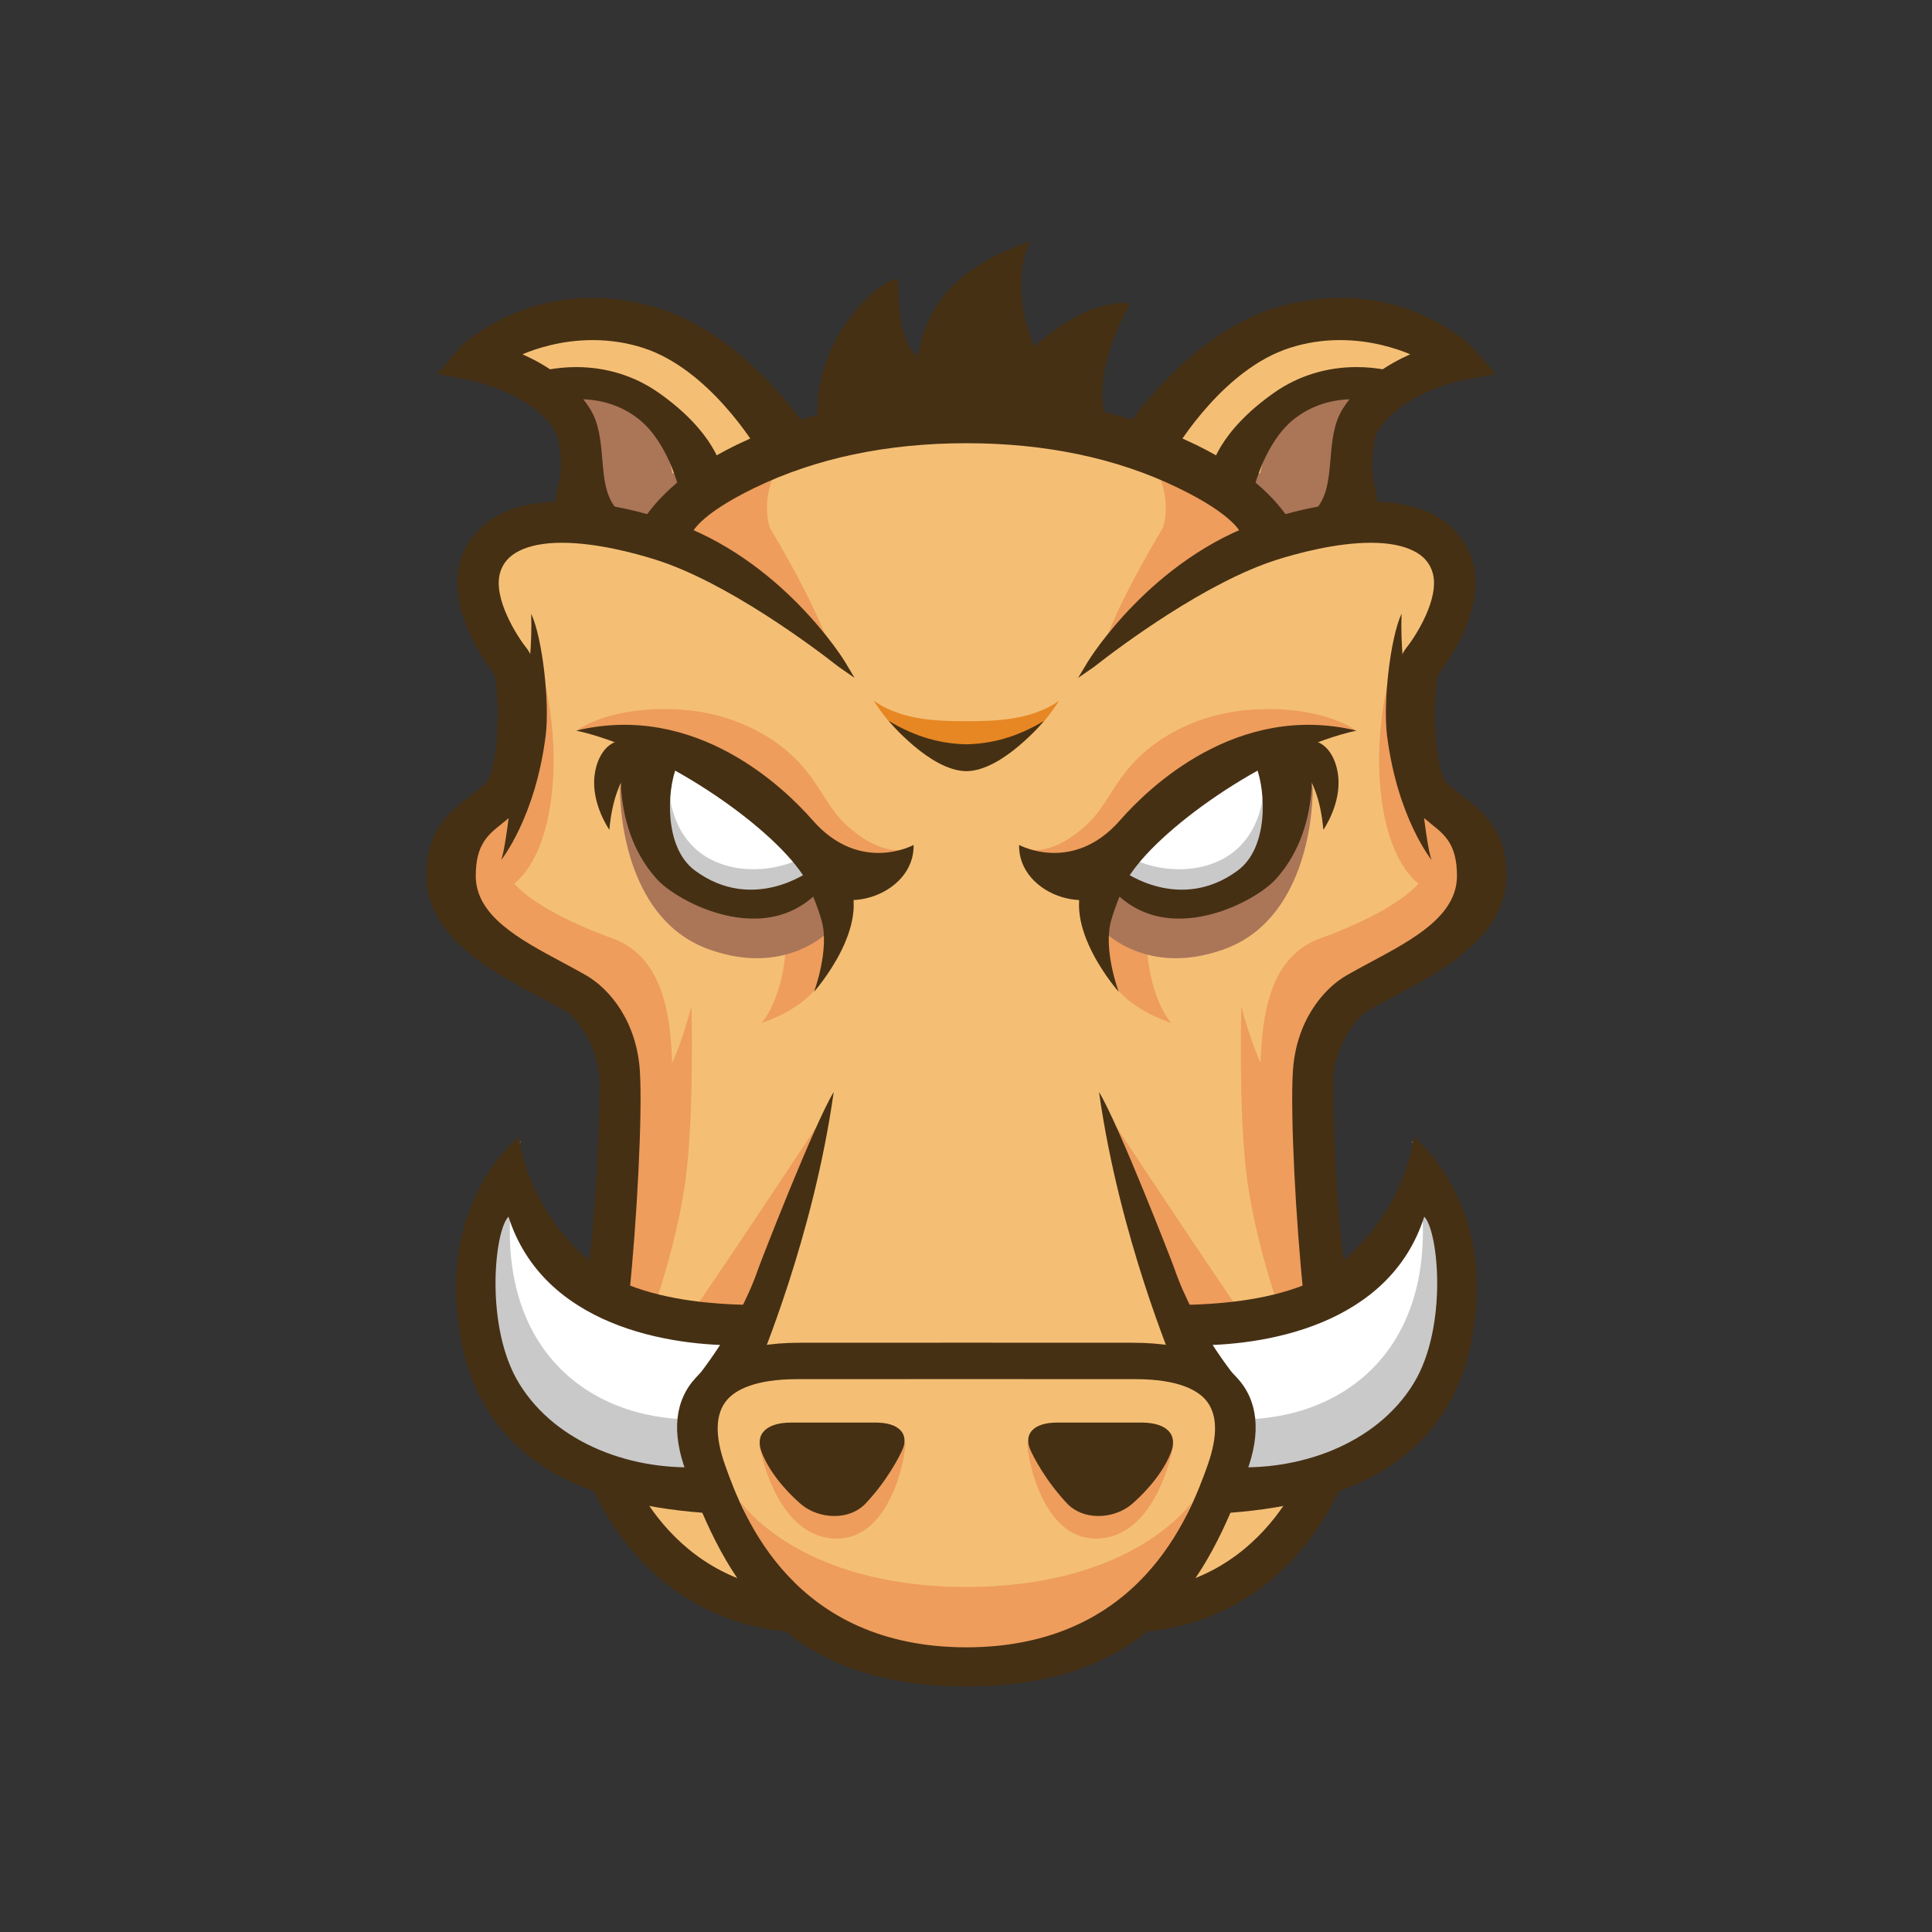 <svg xmlns="http://www.w3.org/2000/svg" width="32" height="32" viewBox="0 0 32 32">
  <rect x="0" y="0" width="32" height="32" fill="#333333" stroke="none"/>
  <g fill="none" transform="translate(7 4)">
    <path fill="#F4BF75" d="M1.216,5.817 C1.216,5.817 1.629,7.398 1.688,7.925 C1.747,8.451 0.626,9.622 0.626,10.208 C0.626,10.793 0.862,11.847 2.16,12.374 C3.458,12.901 3.635,14.248 3.635,15.068 C3.635,15.887 3.163,17.468 3.163,17.468 C3.163,17.468 2.868,21.391 4.461,22.093 C6.054,22.796 5.701,22.796 6.054,22.796 C6.408,22.796 9.005,23.85 10.539,23.44 C12.073,23.03 12.486,22.562 12.486,22.562 C12.486,22.562 14.02,22.679 14.492,21.332 C14.964,19.986 15.259,17.175 15.082,15.887 C14.905,14.599 14.669,12.901 15.731,12.316 C16.793,11.73 17.914,11.028 17.737,10.442 C17.56,9.857 16.616,9.037 16.616,9.037 C16.616,9.037 16.38,7.573 16.557,7.222 C16.734,6.871 17.796,5.992 17.206,5.348 C16.617,4.704 15.554,4.704 15.554,4.704 L14.197,4.821 C14.197,4.821 11.896,2.772 8.887,2.889 C5.877,3.006 3.989,4.821 3.989,4.821 C3.989,4.821 2.986,4.47 2.101,4.821 C1.216,5.173 1.039,4.821 1.216,5.817 Z"/>
    <path fill="#EE9D5C" d="M6.608,14.534 C6.608,14.534 5.439,16.307 4.582,17.565 C4.45,17.76 5.439,17.773 5.439,17.773 L6.608,14.534 L6.608,14.534 Z M7.164,10.858 C7.164,10.858 6.812,11.73 6.619,12.193 C6.41,12.695 5.611,12.945 5.611,12.945 C5.611,12.945 6.025,12.514 6.025,11.423 C6.025,10.965 6.621,10.783 6.621,10.783 L7.164,10.858 L7.164,10.858 Z"/>
    <path fill="#AB7558" d="M6.808,11.351 C6.808,11.351 6.087,12.204 4.747,11.726 C3.407,11.249 3.269,9.544 3.269,9.067 C3.269,8.589 5.812,9.544 6.156,9.749 C6.499,9.953 7.152,10.772 6.808,11.351 L6.808,11.351 Z M1.747,2.243 C1.747,2.243 2.984,2.004 3.808,2.652 C4.633,3.3 4.874,3.812 4.874,3.812 L3.484,4.905 C3.484,4.905 2.812,4.596 2.606,3.709 C2.4,2.823 2.537,2.414 1.747,2.243 Z"/>
    <path fill="#EE9D5C" d="M6.448,8.889 C5.915,8.139 5.037,7.812 4.336,7.758 C3.142,7.665 2.574,8.084 2.574,8.084 C2.574,8.084 4.531,8.166 5.095,8.901 C6.145,10.27 7.677,10.381 7.922,10.08 C7.639,10.094 7.327,9.955 6.994,9.642 C6.785,9.446 6.617,9.127 6.448,8.889 L6.448,8.889 Z M3.144,11.542 C3.144,11.542 0.973,10.801 1.385,10.051 C1.798,9.301 1.469,8.892 1.469,8.892 C1.469,8.892 0.257,9.79 0.566,10.745 C0.756,11.331 1.074,11.755 2.823,12.568 C3.662,14.115 2.997,16.898 3.037,16.911 C3.103,16.933 4.215,16.366 4.139,13.762 C4.115,12.962 4.051,11.871 3.144,11.542 L3.144,11.542 Z M5.989,3.577 C5.079,4.036 3.832,4.675 3.832,4.675 L4.322,4.919 C4.276,4.994 4.253,5.039 4.253,5.039 L4.757,5.267 C4.757,5.267 5.987,6.151 6.74,6.719 C6.489,5.951 5.752,4.745 5.752,4.745 C5.752,4.745 5.543,4.191 5.989,3.577 L5.989,3.577 Z M9.014,22.285 C6.215,22.285 5.268,20.876 5.268,20.876 L5.705,21.932 C5.87,22.389 7.634,23.812 9.01,23.812 L9.014,22.285 Z"/>
    <path fill="#EE9D5C" d="M5.574,19.923 C5.574,19.923 5.832,21.484 6.863,21.484 C7.739,21.484 7.997,20.166 7.997,19.893 L5.574,19.923 L5.574,19.923 Z M3.859,17.568 C3.95,17.318 4.271,16.307 4.374,15.386 C4.497,14.284 4.452,12.671 4.452,12.671 C4.452,12.671 4.177,13.728 3.937,13.899 C3.696,14.069 3.25,15.229 3.25,15.229 C3.25,15.229 3.01,16.954 2.896,17.534 C3.212,17.597 3.477,17.413 3.859,17.568 L3.859,17.568 Z M1.369,10.728 C1.369,10.728 1.953,10.523 2.125,9.262 C2.297,8 1.919,6.909 1.919,6.909 C1.919,6.909 1.953,8.648 1.747,8.989 C1.541,9.33 1.369,9.432 1.128,9.876 C0.888,10.319 1.231,10.591 1.369,10.728 L1.369,10.728 Z"/>
    <path fill="#FDC168" d="M2.192,2.842 L2.013,2.467 C1.485,2.526 2.192,2.842 2.192,2.842 Z"/>
    <path fill="#F4BF75" d="M6.465,3.204 C6.465,3.204 5.915,3.113 5.64,2.704 C5.365,2.295 4.586,1.476 3.345,1.467 C2.103,1.458 0.875,1.795 0.875,1.795 L1.947,2.467 C2.061,2.463 2.259,2.465 2.587,2.476 C3.932,2.52 4.139,3.84 4.139,3.84 L8.881,3.193"/>
    <path fill="#FFF" d="M6.923,10.498 C6.923,10.498 6.281,11.134 5.296,10.93 C4.311,10.725 3.715,10.293 3.669,9.543 C3.624,8.793 3.876,8.497 3.876,8.497 C3.876,8.497 4.975,8.839 5.503,9.293 C6.029,9.748 6.419,10.475 6.923,10.498 L6.923,10.498 Z"/>
    <path fill="#C9C9C9" d="M6.147,10.27 C6.147,10.27 5.59,10.523 4.968,10.317 C4.154,10.048 4.1,9.208 4.1,9.208 C4.1,9.208 3.601,10.662 5.001,10.942 C6.124,11.166 6.788,10.521 6.788,10.521 L6.147,10.27 L6.147,10.27 Z"/>
    <path fill="#463014" d="M6.542,2.895 C6.482,1.648 7.512,0.655 7.869,0.613 C7.889,0.824 7.849,1.648 8.206,1.902 C8.31,1.229 8.662,0.486 10.049,0 C9.752,0.782 10.009,1.437 10.132,1.741 C11.079,0.887 11.718,1.028 11.718,1.028 C11.718,1.028 11.059,2.156 11.317,2.895 C9.415,2.747 6.551,3.096 6.542,2.895 L6.542,2.895 Z M2.51,4.795 C2.056,4.421 2.394,4.075 2.358,3.65 C2.339,3.424 2.321,3.211 2.246,3.094 C1.828,2.439 0.843,2.241 0.833,2.239 L0.371,2.149 L0.677,1.794 C0.716,1.748 1.973,0.558 3.919,1.181 C5.279,1.616 6.287,3.093 6.324,3.152 L5.642,3.471 C5.634,3.458 4.837,2.07 3.67,1.697 C2.727,1.395 1.857,1.682 1.484,1.871 C1.88,2.027 2.398,2.313 2.71,2.802 C2.857,3.033 2.882,3.323 2.906,3.605 C2.938,3.977 2.967,4.329 3.244,4.557 L2.51,4.795 L2.51,4.795 Z M1.298,10.248 C1.298,10.248 1.869,9.545 2.039,8.176 C2.105,7.637 1.987,6.573 1.798,6.164 C1.832,7.17 1.575,8.176 1.575,8.176 C1.575,8.176 1.401,10.044 1.298,10.248 Z"/>
    <path fill="#463014" d="M4.313,4.084 C4.312,4.083 4.129,3.289 3.621,2.888 C2.905,2.322 2.03,2.623 2.022,2.626 L1.895,2.237 C1.937,2.223 2.937,1.91 3.858,2.553 C4.785,3.199 4.896,3.785 4.906,3.85 L4.312,4.084 L4.313,4.084 Z M3.093,9.744 C3.093,9.744 2.793,9.318 2.847,8.849 C2.874,8.618 2.982,8.38 3.175,8.296 C3.534,8.14 3.693,8.543 3.693,8.543 C3.693,8.543 3.188,8.666 3.093,9.744 L3.093,9.744 Z"/>
    <path fill="#463014" d="M6.387,10.393 C6.399,10.416 6.406,10.429 6.406,10.429 C6.406,10.429 5.47,11.126 4.511,10.419 C3.998,10.04 4.047,9.103 4.204,8.706 C4.613,8.798 4.96,8.964 5.249,9.157 C4.883,8.833 4.563,8.594 4.563,8.589 L4.147,8.472 L3.338,8.196 C3.327,8.257 3.032,9.63 3.884,10.566 C4.262,10.981 6.032,11.91 6.873,10.321 L6.387,10.393 L6.387,10.393 Z"/>
    <path fill="#463014" d="M6.299,10.495 C6.826,11.291 8.155,10.836 8.132,9.995 C8.132,9.995 7.244,10.482 6.46,9.586 C6.001,9.063 4.534,7.622 2.543,8.101 C3.918,8.401 5.738,9.647 6.299,10.495 L6.299,10.495 Z"/>
    <path fill="#463014" d="M2.357,12.74 C2.484,12.813 2.931,13.272 2.931,13.959 C2.931,14.304 2.897,16.034 2.725,17.091 C2.983,17.257 3.163,17.293 3.42,17.463 C3.549,16.239 3.642,14.464 3.599,13.748 C3.549,12.931 3.109,12.383 2.7,12.15 C2.572,12.077 2.439,12.005 2.304,11.933 C1.604,11.558 0.88,11.169 0.88,10.507 C0.88,9.988 1.084,9.826 1.299,9.654 L1.322,9.635 C1.465,9.521 1.626,9.391 1.722,9.178 C1.983,8.596 2.025,7.112 1.722,6.735 C1.57,6.548 1.165,5.917 1.281,5.493 C1.326,5.331 1.428,5.211 1.596,5.126 C1.773,5.036 2.012,4.99 2.306,4.99 C2.884,4.99 3.525,5.165 3.856,5.269 C5.038,5.641 6.465,6.712 6.874,7.032 C6.885,7.041 6.892,7.046 6.894,7.047 L7.155,7.228 L6.992,6.956 C6.982,6.939 5.945,5.248 4.092,4.628 C3.732,4.508 3.023,4.305 2.327,4.305 C1.913,4.305 1.561,4.377 1.283,4.518 C0.943,4.691 0.714,4.966 0.618,5.313 C0.384,6.165 1.146,7.113 1.172,7.143 C1.261,7.301 1.299,8.444 1.093,8.901 C1.065,8.965 0.988,9.027 0.89,9.105 C0.859,9.13 0.825,9.155 0.789,9.183 C0.499,9.4 0.061,9.727 0.061,10.483 C0.061,11.516 1.117,12.077 1.965,12.527 C2.104,12.601 2.237,12.672 2.357,12.74 Z"/>
    <path fill="#463014" d="M2.51,4.795 C2.056,4.421 2.394,4.075 2.358,3.65 C2.339,3.424 2.321,3.211 2.246,3.094 C1.828,2.439 0.843,2.241 0.833,2.239 L0.371,2.149 L0.677,1.794 C0.716,1.748 1.973,0.558 3.919,1.181 C5.279,1.616 6.287,3.093 6.324,3.152 L5.642,3.471 C5.634,3.458 4.837,2.07 3.67,1.697 C2.727,1.395 1.857,1.682 1.484,1.871 C1.88,2.027 2.398,2.313 2.71,2.802 C2.857,3.033 2.882,3.323 2.906,3.605 C2.938,3.977 2.967,4.329 3.244,4.557 L2.51,4.795 L2.51,4.795 Z"/>
    <path fill="#463014" d="M2.495,4.872 L2.466,4.847 C2.129,4.57 2.189,4.297 2.247,4.033 C2.273,3.911 2.301,3.785 2.289,3.656 C2.271,3.439 2.253,3.234 2.187,3.13 C1.79,2.507 0.829,2.308 0.819,2.306 L0.242,2.193 L0.625,1.749 C0.632,1.741 1.439,0.933 2.806,0.933 C3.178,0.933 3.56,0.994 3.94,1.116 C5.36,1.57 6.373,3.101 6.382,3.116 L6.423,3.181 L5.616,3.558 L5.584,3.507 C5.497,3.36 4.732,2.108 3.649,1.761 C3.384,1.676 3.103,1.633 2.817,1.633 C2.299,1.633 1.878,1.773 1.654,1.868 C2.028,2.035 2.482,2.316 2.769,2.765 C2.925,3.01 2.95,3.309 2.975,3.597 C3.005,3.957 3.034,4.294 3.288,4.504 L3.384,4.582 L2.495,4.872 L2.495,4.872 Z"/>
    <path fill="#463014" d="M4.313,4.084 C4.312,4.083 4.129,3.289 3.621,2.888 C2.905,2.322 2.03,2.623 2.022,2.626 L1.895,2.237 C1.937,2.223 2.937,1.91 3.858,2.553 C4.785,3.199 4.896,3.785 4.906,3.85 L4.312,4.084 L4.313,4.084 Z"/>
    <path fill="#463014" d="M4.263,4.177 L4.245,4.099 C4.244,4.092 4.064,3.324 3.578,2.941 C3.301,2.723 2.968,2.612 2.587,2.612 C2.289,2.612 2.068,2.682 2.044,2.69 L1.979,2.712 L1.808,2.193 L1.874,2.172 C1.903,2.163 2.168,2.08 2.544,2.08 C3.039,2.08 3.507,2.225 3.898,2.497 C4.848,3.16 4.964,3.772 4.974,3.84 L4.982,3.893 L4.263,4.177 Z M2.587,2.475 C2.994,2.475 3.367,2.6 3.664,2.834 C4.095,3.175 4.298,3.777 4.359,3.993 L4.827,3.808 C4.784,3.644 4.598,3.152 3.819,2.609 C3.446,2.349 3.017,2.217 2.544,2.217 C2.284,2.217 2.082,2.258 1.982,2.283 L2.067,2.542 C2.164,2.516 2.353,2.475 2.587,2.475 Z M6.819,21.11 C6.616,21.11 6.409,21.037 6.266,20.913 C6.156,20.819 5.784,20.48 5.62,20.065 C5.559,19.91 5.572,19.786 5.661,19.697 C5.722,19.635 5.849,19.562 6.107,19.562 L6.291,19.562 C6.509,19.562 6.877,19.562 7.192,19.562 L7.494,19.562 C7.69,19.562 7.83,19.604 7.911,19.686 C8.015,19.792 7.982,19.926 7.953,19.997 C7.902,20.121 7.693,20.525 7.339,20.901 C7.212,21.036 7.028,21.11 6.819,21.11 L6.819,21.11 Z M7.032,10.542 L6.299,10.495 C6.299,10.495 6.487,10.823 6.608,11.247 C6.745,11.727 6.483,12.427 6.483,12.427 C6.483,12.427 7.46,11.329 7.032,10.542 L7.032,10.542 Z M6.117,23.031 C3.508,22.832 2.59,20.385 2.59,19.876 L3.271,19.876 L2.931,19.876 L3.271,19.876 C3.275,20.096 3.968,22.189 6.169,22.357 L6.117,23.031 L6.117,23.031 Z"/>
    <path fill="#FFF" d="M5.384,18.647 C5.343,18.414 5.339,18.192 5.389,17.974 C5.19,17.826 4.835,17.771 4.568,17.685 C4.349,17.548 3.232,17.826 2.422,16.853 C1.406,15.634 1.62,14.906 1.62,14.906 C1.359,15.193 1.107,15.084 0.71,16.422 C0.313,17.761 0.897,18.694 1.985,19.631 C2.499,20.074 3.226,20.256 3.852,20.326 C3.642,20.117 4.209,20.096 4.6,19.951 C4.569,19.638 4.621,19.334 4.857,19.089 C4.999,18.941 5.181,18.853 5.371,18.783 C5.381,18.759 5.39,18.736 5.4,18.713 C5.394,18.691 5.388,18.67 5.384,18.647 L5.384,18.647 Z"/>
    <path fill="#C9C9C9" d="M4.595,19.943 C4.572,19.877 4.555,19.81 4.539,19.743 C4.521,19.669 4.431,19.46 4.541,19.699 C4.513,19.638 4.494,19.575 4.481,19.511 C2.718,19.509 1.184,18.308 1.481,15.784 C1.25,15.48 0.927,16.397 0.927,16.397 C0.927,16.397 0.044,18.939 2.323,19.924 C3.083,20.253 3.754,20.489 3.912,20.394 C4.242,20.46 4.54,20.232 4.651,20.082 C4.631,20.036 4.611,19.99 4.595,19.943 Z"/>
    <path fill="#463014" d="M5.352,18.281 C5.355,18.068 5.399,17.862 5.503,17.656 C5.51,17.642 5.518,17.628 5.526,17.615 C4.848,17.609 4.067,17.544 3.401,17.28 C2.67,16.99 1.756,15.997 1.598,14.831 C1.598,14.831 0.221,15.885 0.626,18.142 C1.006,20.261 2.793,20.952 4.831,21.069 C4.832,21.055 4.602,20.583 4.675,20.294 C3.517,20.377 2.223,19.934 1.598,18.914 C1.026,17.98 1.187,16.386 1.422,16.152 C1.995,17.948 4.059,18.313 5.352,18.281 L5.352,18.281 Z"/>
    <path fill="#463014" d="M5.566,16.996 C5.199,18.064 4.45,18.928 4.45,18.928 C4.45,18.928 5.48,18.882 5.537,18.701 C5.579,18.568 6.468,16.504 6.809,14.087 C6.488,14.61 5.597,16.905 5.566,16.996 L5.566,16.996 Z"/>
    <path fill="#EE9D5C" d="M11.404,14.534 C11.404,14.534 12.573,16.307 13.43,17.565 C13.563,17.76 12.573,17.773 12.573,17.773 L11.404,14.534 L11.404,14.534 Z M10.848,10.858 C10.848,10.858 11.2,11.73 11.393,12.193 C11.602,12.695 12.401,12.945 12.401,12.945 C12.401,12.945 11.987,12.514 11.987,11.423 C11.987,10.965 11.391,10.783 11.391,10.783 L10.848,10.858 L10.848,10.858 Z"/>
    <path fill="#AB7558" d="M11.204,11.351 C11.204,11.351 11.925,12.204 13.266,11.726 C14.606,11.249 14.743,9.544 14.743,9.067 C14.743,8.589 12.2,9.544 11.857,9.749 C11.513,9.953 10.86,10.772 11.204,11.351 Z M16.265,2.243 C16.265,2.243 15.028,2.004 14.203,2.652 C13.379,3.3 13.138,3.812 13.138,3.812 L14.528,4.905 C14.528,4.905 15.2,4.596 15.406,3.709 C15.612,2.823 15.475,2.414 16.265,2.243 L16.265,2.243 Z"/>
    <path fill="#EE9D5C" d="M11.565,8.889 C12.097,8.139 12.974,7.812 13.676,7.758 C14.871,7.665 15.438,8.084 15.438,8.084 C15.438,8.084 13.481,8.166 12.916,8.901 C11.866,10.27 10.335,10.381 10.09,10.08 C10.373,10.094 10.685,9.955 11.018,9.642 C11.227,9.446 11.396,9.127 11.565,8.889 L11.565,8.889 Z M14.868,11.542 C14.868,11.542 17.039,10.801 16.627,10.051 C16.214,9.301 16.542,8.892 16.542,8.892 C16.542,8.892 17.755,9.79 17.446,10.745 C17.256,11.331 16.937,11.755 15.188,12.568 C14.349,14.115 15.015,16.898 14.975,16.911 C14.909,16.933 13.798,16.366 13.873,13.762 C13.896,12.962 13.961,11.871 14.868,11.542 Z M12.023,3.577 C12.933,4.036 14.18,4.675 14.18,4.675 L13.69,4.919 C13.737,4.994 13.759,5.039 13.759,5.039 L13.255,5.267 C13.255,5.267 12.025,6.151 11.272,6.719 C11.523,5.951 12.26,4.745 12.26,4.745 C12.26,4.745 12.47,4.191 12.023,3.577 L12.023,3.577 Z M8.998,22.285 C11.796,22.285 12.744,20.876 12.744,20.876 L12.307,21.932 C12.142,22.389 10.378,23.812 9.003,23.812 L8.998,22.285 Z"/>
    <path fill="#EE9D5C" d="M12.438 19.923C12.438 19.923 12.18 21.484 11.149 21.484 10.274 21.484 10.015 20.166 10.015 19.893L12.438 19.923zM14.153 17.568C14.062 17.318 13.741 16.307 13.638 15.386 13.514 14.284 13.56 12.671 13.56 12.671 13.56 12.671 13.835 13.728 14.075 13.899 14.316 14.069 14.762 15.229 14.762 15.229 14.762 15.229 15.001 16.954 15.115 17.534 14.8 17.597 14.535 17.413 14.153 17.568L14.153 17.568zM16.643 10.728C16.643 10.728 16.059 10.523 15.887 9.262 15.715 8 16.093 6.909 16.093 6.909 16.093 6.909 16.059 8.648 16.265 8.989 16.471 9.33 16.643 9.432 16.884 9.876 17.124 10.319 16.78 10.591 16.643 10.728L16.643 10.728zM15.945 2.842L16.125 2.467C16.653 2.526 15.945 2.842 15.945 2.842z"/>
    <path fill="#F4BF75" d="M11.547,3.204 C11.547,3.204 12.097,3.113 12.372,2.704 C12.647,2.295 13.426,1.476 14.667,1.467 C15.909,1.458 17.137,1.795 17.137,1.795 L16.065,2.467 C15.952,2.463 15.753,2.465 15.425,2.475 C14.08,2.52 13.873,3.84 13.873,3.84 L9.131,3.192"/>
    <path fill="#FFF" d="M11.089,10.498 C11.089,10.498 11.731,11.134 12.716,10.93 C13.701,10.725 14.297,10.293 14.342,9.543 C14.388,8.793 14.136,8.497 14.136,8.497 C14.136,8.497 13.036,8.839 12.51,9.293 C11.983,9.748 11.593,10.475 11.089,10.498 L11.089,10.498 Z"/>
    <path fill="#C9C9C9" d="M11.865,10.27 C11.865,10.27 12.422,10.523 13.044,10.317 C13.858,10.048 13.912,9.208 13.912,9.208 C13.912,9.208 14.411,10.662 13.011,10.942 C11.888,11.166 11.224,10.521 11.224,10.521 L11.865,10.27 L11.865,10.27 Z"/>
    <path fill="#463014" d="M15.502,4.795 C15.956,4.421 15.618,4.075 15.654,3.65 C15.673,3.424 15.691,3.211 15.766,3.094 C16.184,2.439 17.169,2.241 17.179,2.239 L17.642,2.149 L17.335,1.794 C17.296,1.748 16.039,0.558 14.093,1.181 C12.733,1.616 11.726,3.093 11.688,3.152 L12.37,3.471 C12.378,3.458 13.175,2.07 14.342,1.697 C15.286,1.395 16.155,1.682 16.528,1.871 C16.132,2.027 15.614,2.313 15.302,2.802 C15.155,3.033 15.13,3.323 15.106,3.605 C15.075,3.977 15.045,4.329 14.768,4.557 L15.502,4.795 L15.502,4.795 Z M16.714,10.248 C16.714,10.248 16.143,9.545 15.973,8.176 C15.907,7.637 16.025,6.573 16.214,6.164 C16.179,7.17 16.437,8.176 16.437,8.176 C16.437,8.176 16.611,10.044 16.714,10.248 Z"/>
    <path fill="#463014" d="M13.7,4.084 C13.7,4.083 13.883,3.289 14.391,2.888 C15.107,2.322 15.982,2.623 15.99,2.626 L16.117,2.237 C16.075,2.223 15.075,1.91 14.154,2.553 C13.227,3.199 13.116,3.785 13.106,3.85 L13.7,4.084 L13.7,4.084 Z M14.919,9.744 C14.919,9.744 15.219,9.318 15.164,8.849 C15.138,8.618 15.03,8.38 14.837,8.296 C14.478,8.14 14.319,8.543 14.319,8.543 C14.319,8.543 14.824,8.666 14.919,9.744 Z"/>
    <path fill="#463014" d="M11.625,10.393 C11.613,10.416 11.606,10.429 11.606,10.429 C11.606,10.429 12.541,11.126 13.5,10.419 C14.014,10.04 13.965,9.103 13.808,8.706 C13.399,8.798 13.052,8.964 12.762,9.157 C13.129,8.833 13.449,8.594 13.448,8.589 L13.865,8.472 L14.674,8.196 C14.685,8.258 14.98,9.63 14.127,10.566 C13.75,10.981 11.979,11.91 11.139,10.321 L11.625,10.393 L11.625,10.393 Z"/>
    <path fill="#463014" d="M11.713,10.495 C11.186,11.291 9.857,10.836 9.88,9.995 C9.88,9.995 10.768,10.482 11.552,9.586 C12.01,9.063 13.479,7.622 15.469,8.101 C14.094,8.401 12.274,9.647 11.713,10.495 L11.713,10.495 Z"/>
    <path fill="#463014" d="M15.655,12.74 C15.528,12.813 15.081,13.272 15.081,13.959 C15.081,14.304 15.115,16.034 15.287,17.091 C15.029,17.257 14.849,17.293 14.592,17.463 C14.463,16.239 14.37,14.464 14.414,13.748 C14.463,12.931 14.903,12.383 15.312,12.15 C15.44,12.077 15.573,12.005 15.708,11.933 C16.408,11.558 17.132,11.169 17.132,10.507 C17.132,9.988 16.929,9.826 16.713,9.654 L16.691,9.635 C16.548,9.521 16.386,9.391 16.291,9.178 C16.029,8.596 15.987,7.112 16.29,6.735 C16.442,6.548 16.848,5.917 16.731,5.493 C16.686,5.331 16.584,5.211 16.416,5.126 C16.239,5.036 16.001,4.99 15.706,4.99 C15.128,4.99 14.487,5.165 14.156,5.269 C12.974,5.641 11.547,6.712 11.138,7.032 C11.127,7.041 11.12,7.046 11.119,7.047 L10.857,7.228 L11.02,6.956 C11.031,6.939 12.067,5.248 13.92,4.628 C14.28,4.508 14.989,4.305 15.685,4.305 C16.099,4.305 16.45,4.377 16.729,4.518 C17.069,4.691 17.298,4.966 17.394,5.313 C17.628,6.165 16.866,7.113 16.84,7.143 C16.751,7.301 16.713,8.444 16.918,8.901 C16.947,8.965 17.024,9.027 17.122,9.105 C17.153,9.13 17.187,9.155 17.223,9.183 C17.513,9.4 17.951,9.727 17.951,10.483 C17.951,11.516 16.895,12.077 16.047,12.527 C15.908,12.601 15.775,12.672 15.655,12.74 L15.655,12.74 Z"/>
    <path fill="#463014" d="M14.396,4.673 C14.228,4.391 13.798,3.846 12.809,3.367 C11.704,2.833 10.426,2.562 9.009,2.562 L9.009,2.561 L9.003,2.561 L9.003,2.561 C7.586,2.562 6.307,2.833 5.203,3.367 C4.213,3.846 3.784,4.391 3.616,4.673 L3.544,4.768 L4.392,4.955 L4.418,4.921 L4.433,4.891 C4.446,4.835 4.559,4.535 5.504,4.078 C6.514,3.589 7.693,3.341 9.006,3.341 C10.319,3.341 11.497,3.589 12.507,4.078 C13.452,4.535 13.566,4.835 13.579,4.89 L13.593,4.921 L13.62,4.955 L14.467,4.768 L14.396,4.673 L14.396,4.673 Z"/>
    <path fill="#463014" d="M15.502,4.795 C15.956,4.421 15.618,4.075 15.654,3.65 C15.673,3.424 15.691,3.211 15.766,3.094 C16.184,2.439 17.169,2.241 17.179,2.239 L17.642,2.149 L17.335,1.794 C17.296,1.748 16.039,0.558 14.093,1.181 C12.733,1.616 11.726,3.093 11.688,3.152 L12.37,3.471 C12.378,3.458 13.175,2.07 14.342,1.697 C15.286,1.395 16.155,1.682 16.528,1.871 C16.132,2.027 15.614,2.313 15.302,2.802 C15.155,3.033 15.13,3.323 15.106,3.605 C15.075,3.977 15.045,4.329 14.768,4.557 L15.502,4.795 L15.502,4.795 Z"/>
    <path fill="#463014" d="M14.629,4.583 L14.724,4.504 C14.978,4.295 15.007,3.957 15.038,3.598 C15.062,3.309 15.088,3.01 15.244,2.765 C15.53,2.316 15.984,2.035 16.358,1.868 C16.134,1.774 15.714,1.633 15.195,1.633 C14.909,1.633 14.629,1.676 14.363,1.762 C13.28,2.108 12.515,3.36 12.428,3.507 L12.396,3.558 L11.589,3.182 L11.63,3.117 C11.639,3.101 12.652,1.57 14.072,1.116 C14.452,0.994 14.834,0.933 15.207,0.933 C16.574,0.933 17.381,1.741 17.388,1.75 L17.771,2.194 L17.193,2.306 C17.183,2.308 16.222,2.507 15.825,3.131 C15.759,3.234 15.741,3.439 15.723,3.656 C15.712,3.786 15.739,3.912 15.766,4.034 C15.823,4.298 15.883,4.571 15.546,4.848 L15.517,4.872 L14.629,4.583 L14.629,4.583 Z"/>
    <path fill="#463014" d="M13.7,4.084 C13.7,4.083 13.883,3.289 14.391,2.888 C15.107,2.322 15.982,2.623 15.99,2.626 L16.117,2.237 C16.075,2.223 15.075,1.91 14.154,2.553 C13.227,3.199 13.116,3.785 13.106,3.85 L13.7,4.084 L13.7,4.084 Z"/>
    <path fill="#463014" d="M13.03,3.893 L13.038,3.84 C13.048,3.772 13.164,3.16 14.114,2.497 C14.505,2.225 14.973,2.08 15.468,2.08 C15.844,2.08 16.109,2.162 16.139,2.172 L16.204,2.193 L16.034,2.712 L15.968,2.69 C15.943,2.682 15.723,2.612 15.425,2.612 C15.044,2.612 14.711,2.723 14.434,2.941 C13.948,3.325 13.769,4.092 13.767,4.099 L13.749,4.177 L13.03,3.893 Z M15.945,2.542 L16.03,2.283 C15.93,2.258 15.728,2.217 15.468,2.217 C14.995,2.217 14.566,2.349 14.193,2.609 C13.414,3.153 13.227,3.644 13.185,3.808 L13.653,3.993 C13.714,3.777 13.917,3.175 14.348,2.834 C14.646,2.6 15.018,2.475 15.425,2.475 C15.659,2.475 15.848,2.516 15.946,2.542 L15.945,2.542 Z M10.673,20.901 C10.319,20.525 10.11,20.121 10.059,19.997 C10.03,19.926 9.997,19.792 10.101,19.686 C10.182,19.604 10.322,19.562 10.519,19.562 L10.82,19.562 C11.135,19.562 11.503,19.562 11.722,19.562 L11.905,19.562 C12.163,19.562 12.29,19.635 12.351,19.697 C12.44,19.786 12.453,19.91 12.392,20.065 C12.228,20.481 11.856,20.819 11.747,20.913 C11.603,21.037 11.396,21.11 11.193,21.11 C10.985,21.11 10.8,21.036 10.673,20.901 L10.673,20.901 Z M10.98,10.542 L11.713,10.495 C11.713,10.495 11.525,10.823 11.404,11.247 C11.267,11.727 11.529,12.427 11.529,12.427 C11.529,12.427 10.552,11.329 10.98,10.542 L10.98,10.542 Z"/>
    <path fill="#E78724" d="M9.006,7.945 C8.539,7.945 7.93,7.932 7.473,7.606 C7.473,7.606 8.071,8.647 9.005,8.647 L9.006,8.516 L9.007,8.647 C9.941,8.647 10.54,7.607 10.54,7.607 C10.083,7.932 9.473,7.945 9.006,7.945 Z"/>
    <path fill="#463014" d="M10.293,7.94 C9.824,8.222 9.405,8.319 9.006,8.328 C8.607,8.319 8.188,8.222 7.72,7.94 C7.72,7.94 8.402,8.766 9.003,8.773 L9.003,8.773 C9.004,8.773 9.005,8.773 9.006,8.773 C9.007,8.773 9.008,8.773 9.009,8.773 L9.009,8.773 C9.61,8.766 10.293,7.94 10.293,7.94 L10.293,7.94 Z M11.895,23.031 L11.843,22.356 C14.043,22.188 14.737,20.096 14.74,19.875 L15.422,19.875 C15.422,20.385 14.504,22.832 11.895,23.031 Z"/>
    <path fill="#FFF" d="M12.628,18.647 C12.669,18.414 12.673,18.192 12.623,17.974 C12.822,17.826 13.177,17.771 13.444,17.685 C13.663,17.548 14.78,17.826 15.591,16.853 C16.606,15.634 16.392,14.906 16.392,14.906 C16.653,15.193 16.905,15.084 17.302,16.422 C17.699,17.761 17.115,18.694 16.027,19.631 C15.513,20.074 14.786,20.256 14.16,20.326 C14.37,20.117 13.803,20.096 13.412,19.951 C13.443,19.638 13.391,19.334 13.155,19.089 C13.014,18.941 12.831,18.853 12.641,18.783 C12.631,18.759 12.622,18.736 12.612,18.713 C12.618,18.692 12.624,18.67 12.628,18.647 L12.628,18.647 Z"/>
    <path fill="#C9C9C9" d="M13.417,19.943 C13.44,19.877 13.456,19.81 13.473,19.743 C13.491,19.669 13.581,19.46 13.47,19.699 C13.499,19.638 13.517,19.575 13.531,19.511 C15.294,19.509 16.827,18.308 16.531,15.784 C16.762,15.48 17.085,16.397 17.085,16.397 C17.085,16.397 17.968,18.939 15.688,19.924 C14.929,20.253 14.258,20.489 14.1,20.394 C13.77,20.46 13.472,20.232 13.36,20.082 C13.381,20.036 13.401,19.99 13.417,19.943 L13.417,19.943 Z"/>
    <path fill="#463014" d="M12.66,18.281 C12.657,18.068 12.613,17.862 12.509,17.656 C12.502,17.642 12.494,17.628 12.486,17.615 C13.164,17.609 13.945,17.544 14.611,17.28 C15.342,16.99 16.256,15.997 16.414,14.831 C16.414,14.831 17.791,15.885 17.386,18.142 C17.006,20.261 15.219,20.952 13.181,21.069 C13.18,21.055 13.41,20.583 13.337,20.294 C14.494,20.377 15.789,19.934 16.414,18.914 C16.985,17.98 16.825,16.386 16.59,16.152 C16.017,17.948 13.953,18.313 12.66,18.281 L12.66,18.281 Z"/>
    <path fill="#463014" d="M13.483,18.813 C13.239,18.552 12.791,18.24 11.759,18.24 L9.01,18.239 L9.003,18.239 C8.21,18.239 6.253,18.24 6.253,18.24 C5.221,18.24 4.773,18.552 4.53,18.813 C4.175,19.193 4.119,19.722 4.365,20.383 C5.017,22.142 5.934,23.93 9.003,23.932 L9.003,23.932 C9.004,23.932 9.005,23.932 9.006,23.932 C9.007,23.932 9.008,23.932 9.009,23.932 L9.009,23.932 C12.078,23.929 12.995,22.142 13.648,20.383 C13.893,19.722 13.837,19.193 13.483,18.813 Z M13.005,20.259 C12.694,21.143 11.859,23.281 9.006,23.285 C6.153,23.281 5.318,21.143 5.007,20.259 C4.835,19.769 4.848,19.407 5.047,19.181 C5.183,19.027 5.496,18.843 6.208,18.843 L6.952,18.843 C7.501,18.843 8.19,18.842 9.006,18.842 C9.822,18.842 10.511,18.843 11.06,18.843 L11.804,18.843 C12.516,18.843 12.829,19.027 12.965,19.181 C13.164,19.407 13.177,19.769 13.005,20.259 L13.005,20.259 Z"/>
    <path fill="#463014" d="M12.446,16.996 C12.813,18.064 13.562,18.928 13.562,18.928 C13.562,18.928 12.532,18.882 12.475,18.701 C12.433,18.568 11.544,16.504 11.203,14.087 C11.524,14.61 12.415,16.905 12.446,16.996 L12.446,16.996 Z"/>
  </g>
</svg>
